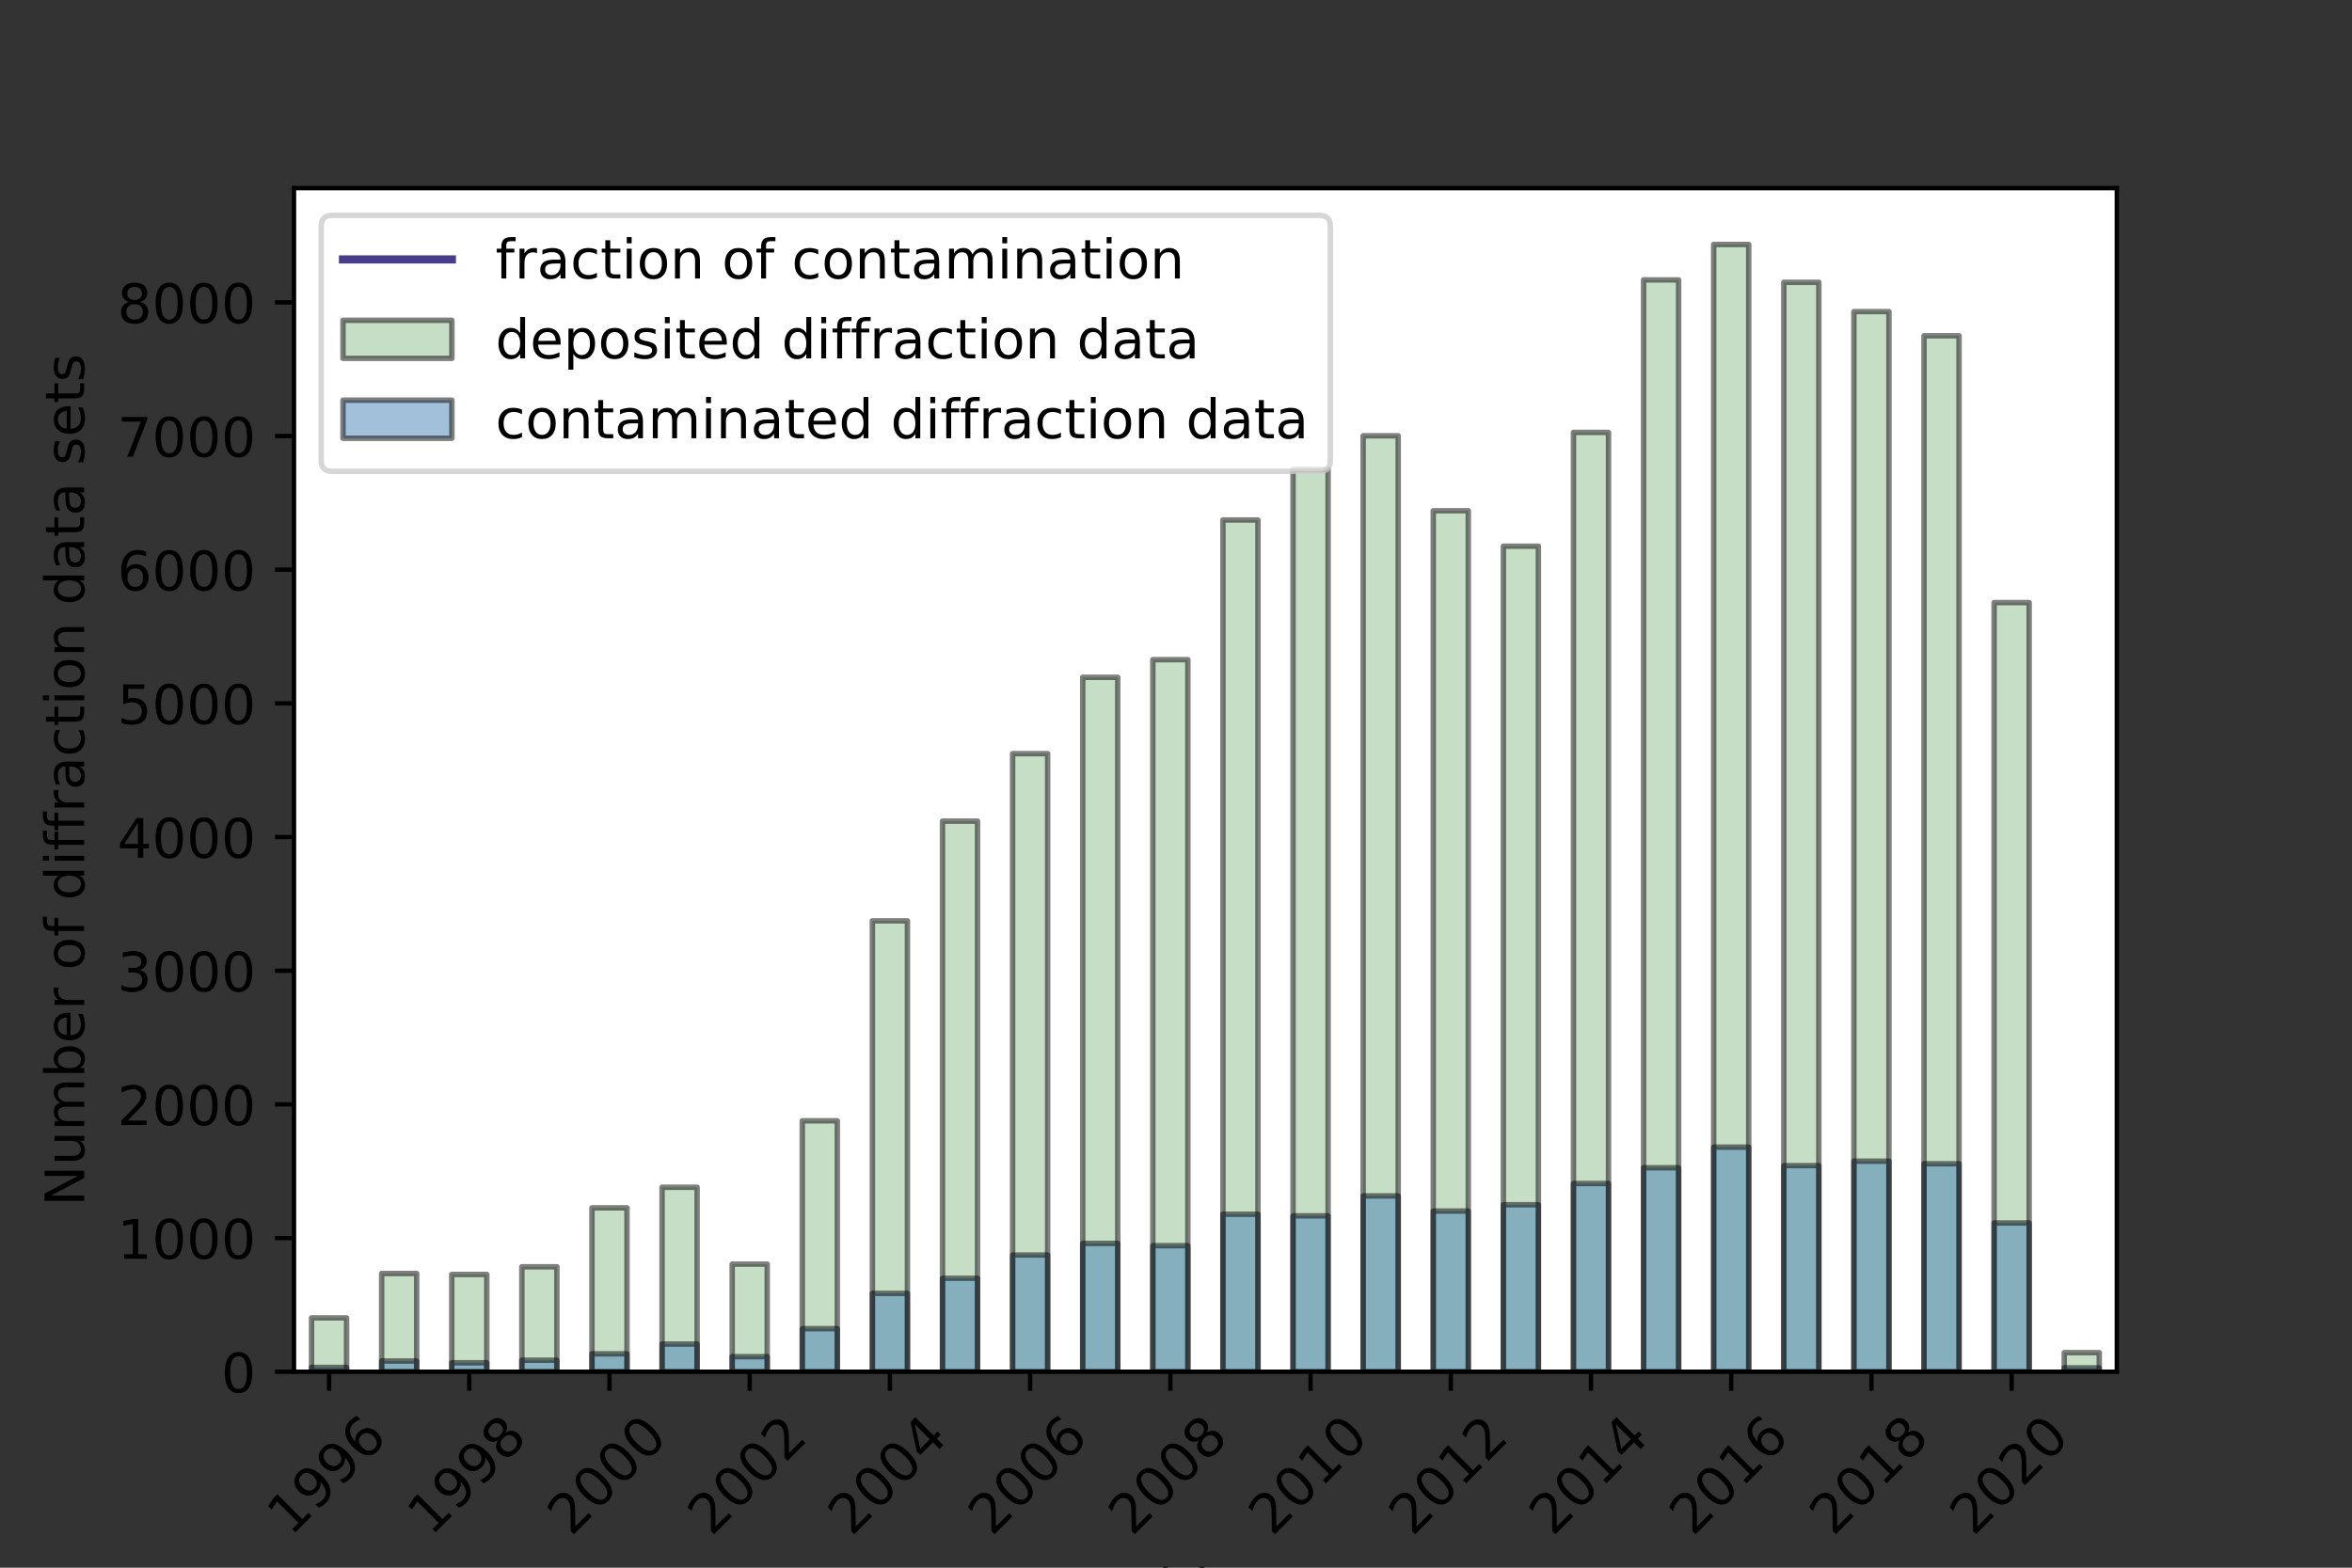 <?xml version="1.0" encoding="utf-8" standalone="no"?>
<!DOCTYPE svg PUBLIC "-//W3C//DTD SVG 1.1//EN"
  "http://www.w3.org/Graphics/SVG/1.1/DTD/svg11.dtd">
<!-- Created with matplotlib (https://matplotlib.org/) -->
<svg height="288pt" version="1.1" viewBox="0 0 432 288" width="432pt" xmlns="http://www.w3.org/2000/svg" xmlns:xlink="http://www.w3.org/1999/xlink">
 <rect x="0" y="0" width="432" height="288" fill="#333333" stroke="none"/>
 <defs>
  <style type="text/css">*{stroke-linecap:butt;stroke-linejoin:round;}</style>
 </defs>
 <g id="figure_1">
  <g id="patch_1">
   <path d="M 0 288 
L 432 288 
L 432 0 
L 0 0 
z
" style="fill:none;"/>
  </g>
  <g id="axes_1">
   <g id="patch_2">
    <path d="M 54 252 
L 388.8 252 
L 388.8 34.56 
L 54 34.56 
z
" style="fill:#ffffff;"/>
   </g>
   <g id="patch_3">
    <path clip-path="url(#p07c494f9ba)" d="M 57.219 252 
L 63.658 252 
L 63.658 242.104 
L 57.219 242.104 
z
" style="fill:#8fbc8f;opacity:0.5;stroke:#000000;stroke-linejoin:miter;"/>
   </g>
   <g id="patch_4">
    <path clip-path="url(#p07c494f9ba)" d="M 70.096 252 
L 76.535 252 
L 76.535 233.951 
L 70.096 233.951 
z
" style="fill:#8fbc8f;opacity:0.5;stroke:#000000;stroke-linejoin:miter;"/>
   </g>
   <g id="patch_5">
    <path clip-path="url(#p07c494f9ba)" d="M 82.973 252 
L 89.412 252 
L 89.412 234.123 
L 82.973 234.123 
z
" style="fill:#8fbc8f;opacity:0.5;stroke:#000000;stroke-linejoin:miter;"/>
   </g>
   <g id="patch_6">
    <path clip-path="url(#p07c494f9ba)" d="M 95.85 252 
L 102.288 252 
L 102.288 232.723 
L 95.85 232.723 
z
" style="fill:#8fbc8f;opacity:0.5;stroke:#000000;stroke-linejoin:miter;"/>
   </g>
   <g id="patch_7">
    <path clip-path="url(#p07c494f9ba)" d="M 108.727 252 
L 115.165 252 
L 115.165 221.894 
L 108.727 221.894 
z
" style="fill:#8fbc8f;opacity:0.5;stroke:#000000;stroke-linejoin:miter;"/>
   </g>
   <g id="patch_8">
    <path clip-path="url(#p07c494f9ba)" d="M 121.604 252 
L 128.042 252 
L 128.042 218.112 
L 121.604 218.112 
z
" style="fill:#8fbc8f;opacity:0.5;stroke:#000000;stroke-linejoin:miter;"/>
   </g>
   <g id="patch_9">
    <path clip-path="url(#p07c494f9ba)" d="M 134.481 252 
L 140.919 252 
L 140.919 232.232 
L 134.481 232.232 
z
" style="fill:#8fbc8f;opacity:0.5;stroke:#000000;stroke-linejoin:miter;"/>
   </g>
   <g id="patch_10">
    <path clip-path="url(#p07c494f9ba)" d="M 147.358 252 
L 153.796 252 
L 153.796 205.907 
L 147.358 205.907 
z
" style="fill:#8fbc8f;opacity:0.5;stroke:#000000;stroke-linejoin:miter;"/>
   </g>
   <g id="patch_11">
    <path clip-path="url(#p07c494f9ba)" d="M 160.235 252 
L 166.673 252 
L 166.673 169.171 
L 160.235 169.171 
z
" style="fill:#8fbc8f;opacity:0.5;stroke:#000000;stroke-linejoin:miter;"/>
   </g>
   <g id="patch_12">
    <path clip-path="url(#p07c494f9ba)" d="M 173.112 252 
L 179.55 252 
L 179.55 150.851 
L 173.112 150.851 
z
" style="fill:#8fbc8f;opacity:0.5;stroke:#000000;stroke-linejoin:miter;"/>
   </g>
   <g id="patch_13">
    <path clip-path="url(#p07c494f9ba)" d="M 185.988 252 
L 192.427 252 
L 192.427 138.45 
L 185.988 138.45 
z
" style="fill:#8fbc8f;opacity:0.5;stroke:#000000;stroke-linejoin:miter;"/>
   </g>
   <g id="patch_14">
    <path clip-path="url(#p07c494f9ba)" d="M 198.865 252 
L 205.304 252 
L 205.304 124.429 
L 198.865 124.429 
z
" style="fill:#8fbc8f;opacity:0.5;stroke:#000000;stroke-linejoin:miter;"/>
   </g>
   <g id="patch_15">
    <path clip-path="url(#p07c494f9ba)" d="M 211.742 252 
L 218.181 252 
L 218.181 121.187 
L 211.742 121.187 
z
" style="fill:#8fbc8f;opacity:0.5;stroke:#000000;stroke-linejoin:miter;"/>
   </g>
   <g id="patch_16">
    <path clip-path="url(#p07c494f9ba)" d="M 224.619 252 
L 231.058 252 
L 231.058 95.525 
L 224.619 95.525 
z
" style="fill:#8fbc8f;opacity:0.5;stroke:#000000;stroke-linejoin:miter;"/>
   </g>
   <g id="patch_17">
    <path clip-path="url(#p07c494f9ba)" d="M 237.496 252 
L 243.935 252 
L 243.935 86.218 
L 237.496 86.218 
z
" style="fill:#8fbc8f;opacity:0.5;stroke:#000000;stroke-linejoin:miter;"/>
   </g>
   <g id="patch_18">
    <path clip-path="url(#p07c494f9ba)" d="M 250.373 252 
L 256.812 252 
L 256.812 80.055 
L 250.373 80.055 
z
" style="fill:#8fbc8f;opacity:0.5;stroke:#000000;stroke-linejoin:miter;"/>
   </g>
   <g id="patch_19">
    <path clip-path="url(#p07c494f9ba)" d="M 263.25 252 
L 269.688 252 
L 269.688 93.831 
L 263.25 93.831 
z
" style="fill:#8fbc8f;opacity:0.5;stroke:#000000;stroke-linejoin:miter;"/>
   </g>
   <g id="patch_20">
    <path clip-path="url(#p07c494f9ba)" d="M 276.127 252 
L 282.565 252 
L 282.565 100.339 
L 276.127 100.339 
z
" style="fill:#8fbc8f;opacity:0.5;stroke:#000000;stroke-linejoin:miter;"/>
   </g>
   <g id="patch_21">
    <path clip-path="url(#p07c494f9ba)" d="M 289.004 252 
L 295.442 252 
L 295.442 79.441 
L 289.004 79.441 
z
" style="fill:#8fbc8f;opacity:0.5;stroke:#000000;stroke-linejoin:miter;"/>
   </g>
   <g id="patch_22">
    <path clip-path="url(#p07c494f9ba)" d="M 301.881 252 
L 308.319 252 
L 308.319 51.422 
L 301.881 51.422 
z
" style="fill:#8fbc8f;opacity:0.5;stroke:#000000;stroke-linejoin:miter;"/>
   </g>
   <g id="patch_23">
    <path clip-path="url(#p07c494f9ba)" d="M 314.758 252 
L 321.196 252 
L 321.196 44.914 
L 314.758 44.914 
z
" style="fill:#8fbc8f;opacity:0.5;stroke:#000000;stroke-linejoin:miter;"/>
   </g>
   <g id="patch_24">
    <path clip-path="url(#p07c494f9ba)" d="M 327.635 252 
L 334.073 252 
L 334.073 51.864 
L 327.635 51.864 
z
" style="fill:#8fbc8f;opacity:0.5;stroke:#000000;stroke-linejoin:miter;"/>
   </g>
   <g id="patch_25">
    <path clip-path="url(#p07c494f9ba)" d="M 340.512 252 
L 346.95 252 
L 346.95 57.242 
L 340.512 57.242 
z
" style="fill:#8fbc8f;opacity:0.5;stroke:#000000;stroke-linejoin:miter;"/>
   </g>
   <g id="patch_26">
    <path clip-path="url(#p07c494f9ba)" d="M 353.388 252 
L 359.827 252 
L 359.827 61.686 
L 353.388 61.686 
z
" style="fill:#8fbc8f;opacity:0.5;stroke:#000000;stroke-linejoin:miter;"/>
   </g>
   <g id="patch_27">
    <path clip-path="url(#p07c494f9ba)" d="M 366.265 252 
L 372.704 252 
L 372.704 110.701 
L 366.265 110.701 
z
" style="fill:#8fbc8f;opacity:0.5;stroke:#000000;stroke-linejoin:miter;"/>
   </g>
   <g id="patch_28">
    <path clip-path="url(#p07c494f9ba)" d="M 379.142 252 
L 385.581 252 
L 385.581 248.488 
L 379.142 248.488 
z
" style="fill:#8fbc8f;opacity:0.5;stroke:#000000;stroke-linejoin:miter;"/>
   </g>
   <g id="patch_29">
    <path clip-path="url(#p07c494f9ba)" d="M 57.219 252 
L 63.658 252 
L 63.658 251.214 
L 57.219 251.214 
z
" style="fill:#4682b4;opacity:0.5;stroke:#000000;stroke-linejoin:miter;"/>
   </g>
   <g id="patch_30">
    <path clip-path="url(#p07c494f9ba)" d="M 70.096 252 
L 76.535 252 
L 76.535 250.035 
L 70.096 250.035 
z
" style="fill:#4682b4;opacity:0.5;stroke:#000000;stroke-linejoin:miter;"/>
   </g>
   <g id="patch_31">
    <path clip-path="url(#p07c494f9ba)" d="M 82.973 252 
L 89.412 252 
L 89.412 250.355 
L 82.973 250.355 
z
" style="fill:#4682b4;opacity:0.5;stroke:#000000;stroke-linejoin:miter;"/>
   </g>
   <g id="patch_32">
    <path clip-path="url(#p07c494f9ba)" d="M 95.85 252 
L 102.288 252 
L 102.288 249.888 
L 95.85 249.888 
z
" style="fill:#4682b4;opacity:0.5;stroke:#000000;stroke-linejoin:miter;"/>
   </g>
   <g id="patch_33">
    <path clip-path="url(#p07c494f9ba)" d="M 108.727 252 
L 115.165 252 
L 115.165 248.709 
L 108.727 248.709 
z
" style="fill:#4682b4;opacity:0.5;stroke:#000000;stroke-linejoin:miter;"/>
   </g>
   <g id="patch_34">
    <path clip-path="url(#p07c494f9ba)" d="M 121.604 252 
L 128.042 252 
L 128.042 246.917 
L 121.604 246.917 
z
" style="fill:#4682b4;opacity:0.5;stroke:#000000;stroke-linejoin:miter;"/>
   </g>
   <g id="patch_35">
    <path clip-path="url(#p07c494f9ba)" d="M 134.481 252 
L 140.919 252 
L 140.919 249.225 
L 134.481 249.225 
z
" style="fill:#4682b4;opacity:0.5;stroke:#000000;stroke-linejoin:miter;"/>
   </g>
   <g id="patch_36">
    <path clip-path="url(#p07c494f9ba)" d="M 147.358 252 
L 153.796 252 
L 153.796 244.093 
L 147.358 244.093 
z
" style="fill:#4682b4;opacity:0.5;stroke:#000000;stroke-linejoin:miter;"/>
   </g>
   <g id="patch_37">
    <path clip-path="url(#p07c494f9ba)" d="M 160.235 252 
L 166.673 252 
L 166.673 237.61 
L 160.235 237.61 
z
" style="fill:#4682b4;opacity:0.5;stroke:#000000;stroke-linejoin:miter;"/>
   </g>
   <g id="patch_38">
    <path clip-path="url(#p07c494f9ba)" d="M 173.112 252 
L 179.55 252 
L 179.55 234.835 
L 173.112 234.835 
z
" style="fill:#4682b4;opacity:0.5;stroke:#000000;stroke-linejoin:miter;"/>
   </g>
   <g id="patch_39">
    <path clip-path="url(#p07c494f9ba)" d="M 185.988 252 
L 192.427 252 
L 192.427 230.562 
L 185.988 230.562 
z
" style="fill:#4682b4;opacity:0.5;stroke:#000000;stroke-linejoin:miter;"/>
   </g>
   <g id="patch_40">
    <path clip-path="url(#p07c494f9ba)" d="M 198.865 252 
L 205.304 252 
L 205.304 228.426 
L 198.865 228.426 
z
" style="fill:#4682b4;opacity:0.5;stroke:#000000;stroke-linejoin:miter;"/>
   </g>
   <g id="patch_41">
    <path clip-path="url(#p07c494f9ba)" d="M 211.742 252 
L 218.181 252 
L 218.181 228.843 
L 211.742 228.843 
z
" style="fill:#4682b4;opacity:0.5;stroke:#000000;stroke-linejoin:miter;"/>
   </g>
   <g id="patch_42">
    <path clip-path="url(#p07c494f9ba)" d="M 224.619 252 
L 231.058 252 
L 231.058 223.072 
L 224.619 223.072 
z
" style="fill:#4682b4;opacity:0.5;stroke:#000000;stroke-linejoin:miter;"/>
   </g>
   <g id="patch_43">
    <path clip-path="url(#p07c494f9ba)" d="M 237.496 252 
L 243.935 252 
L 243.935 223.367 
L 237.496 223.367 
z
" style="fill:#4682b4;opacity:0.5;stroke:#000000;stroke-linejoin:miter;"/>
   </g>
   <g id="patch_44">
    <path clip-path="url(#p07c494f9ba)" d="M 250.373 252 
L 256.812 252 
L 256.812 219.708 
L 250.373 219.708 
z
" style="fill:#4682b4;opacity:0.5;stroke:#000000;stroke-linejoin:miter;"/>
   </g>
   <g id="patch_45">
    <path clip-path="url(#p07c494f9ba)" d="M 263.25 252 
L 269.688 252 
L 269.688 222.483 
L 263.25 222.483 
z
" style="fill:#4682b4;opacity:0.5;stroke:#000000;stroke-linejoin:miter;"/>
   </g>
   <g id="patch_46">
    <path clip-path="url(#p07c494f9ba)" d="M 276.127 252 
L 282.565 252 
L 282.565 221.329 
L 276.127 221.329 
z
" style="fill:#4682b4;opacity:0.5;stroke:#000000;stroke-linejoin:miter;"/>
   </g>
   <g id="patch_47">
    <path clip-path="url(#p07c494f9ba)" d="M 289.004 252 
L 295.442 252 
L 295.442 217.424 
L 289.004 217.424 
z
" style="fill:#4682b4;opacity:0.5;stroke:#000000;stroke-linejoin:miter;"/>
   </g>
   <g id="patch_48">
    <path clip-path="url(#p07c494f9ba)" d="M 301.881 252 
L 308.319 252 
L 308.319 214.527 
L 301.881 214.527 
z
" style="fill:#4682b4;opacity:0.5;stroke:#000000;stroke-linejoin:miter;"/>
   </g>
   <g id="patch_49">
    <path clip-path="url(#p07c494f9ba)" d="M 314.758 252 
L 321.196 252 
L 321.196 210.745 
L 314.758 210.745 
z
" style="fill:#4682b4;opacity:0.5;stroke:#000000;stroke-linejoin:miter;"/>
   </g>
   <g id="patch_50">
    <path clip-path="url(#p07c494f9ba)" d="M 327.635 252 
L 334.073 252 
L 334.073 214.134 
L 327.635 214.134 
z
" style="fill:#4682b4;opacity:0.5;stroke:#000000;stroke-linejoin:miter;"/>
   </g>
   <g id="patch_51">
    <path clip-path="url(#p07c494f9ba)" d="M 340.512 252 
L 346.95 252 
L 346.95 213.323 
L 340.512 213.323 
z
" style="fill:#4682b4;opacity:0.5;stroke:#000000;stroke-linejoin:miter;"/>
   </g>
   <g id="patch_52">
    <path clip-path="url(#p07c494f9ba)" d="M 353.388 252 
L 359.827 252 
L 359.827 213.79 
L 353.388 213.79 
z
" style="fill:#4682b4;opacity:0.5;stroke:#000000;stroke-linejoin:miter;"/>
   </g>
   <g id="patch_53">
    <path clip-path="url(#p07c494f9ba)" d="M 366.265 252 
L 372.704 252 
L 372.704 224.669 
L 366.265 224.669 
z
" style="fill:#4682b4;opacity:0.5;stroke:#000000;stroke-linejoin:miter;"/>
   </g>
   <g id="patch_54">
    <path clip-path="url(#p07c494f9ba)" d="M 379.142 252 
L 385.581 252 
L 385.581 251.288 
L 379.142 251.288 
z
" style="fill:#4682b4;opacity:0.5;stroke:#000000;stroke-linejoin:miter;"/>
   </g>
   <g id="matplotlib.axis_1">
    <g id="xtick_1">
     <g id="line2d_1">
      <defs>
       <path d="M 0 0 
L 0 3.5 
" id="m509387e6c8" style="stroke:#000000;stroke-width:0.8;"/>
      </defs>
      <g>
       <use style="stroke:#000000;stroke-width:0.8;" x="60.438" xlink:href="#m509387e6c8" y="252"/>
      </g>
     </g>
     <g id="text_1">
      <!-- 1996 -->
      <g transform="translate(53.392 282.369)rotate(-45)scale(0.1 -0.1)">
       <defs>
        <path d="M 12.406 8.297 
L 28.516 8.297 
L 28.516 63.922 
L 10.984 60.406 
L 10.984 69.391 
L 28.422 72.906 
L 38.281 72.906 
L 38.281 8.297 
L 54.391 8.297 
L 54.391 0 
L 12.406 0 
z
" id="DejaVuSans-49"/>
        <path d="M 10.984 1.516 
L 10.984 10.5 
Q 14.703 8.734 18.5 7.812 
Q 22.312 6.891 25.984 6.891 
Q 35.75 6.891 40.891 13.453 
Q 46.047 20.016 46.781 33.406 
Q 43.953 29.203 39.594 26.953 
Q 35.25 24.703 29.984 24.703 
Q 19.047 24.703 12.672 31.312 
Q 6.297 37.938 6.297 49.422 
Q 6.297 60.641 12.938 67.422 
Q 19.578 74.219 30.609 74.219 
Q 43.266 74.219 49.922 64.516 
Q 56.594 54.828 56.594 36.375 
Q 56.594 19.141 48.406 8.859 
Q 40.234 -1.422 26.422 -1.422 
Q 22.703 -1.422 18.891 -0.688 
Q 15.094 0.047 10.984 1.516 
z
M 30.609 32.422 
Q 37.25 32.422 41.125 36.953 
Q 45.016 41.5 45.016 49.422 
Q 45.016 57.281 41.125 61.844 
Q 37.25 66.406 30.609 66.406 
Q 23.969 66.406 20.094 61.844 
Q 16.219 57.281 16.219 49.422 
Q 16.219 41.5 20.094 36.953 
Q 23.969 32.422 30.609 32.422 
z
" id="DejaVuSans-57"/>
        <path d="M 33.016 40.375 
Q 26.375 40.375 22.484 35.828 
Q 18.609 31.297 18.609 23.391 
Q 18.609 15.531 22.484 10.953 
Q 26.375 6.391 33.016 6.391 
Q 39.656 6.391 43.531 10.953 
Q 47.406 15.531 47.406 23.391 
Q 47.406 31.297 43.531 35.828 
Q 39.656 40.375 33.016 40.375 
z
M 52.594 71.297 
L 52.594 62.312 
Q 48.875 64.062 45.094 64.984 
Q 41.312 65.922 37.594 65.922 
Q 27.828 65.922 22.672 59.328 
Q 17.531 52.734 16.797 39.406 
Q 19.672 43.656 24.016 45.922 
Q 28.375 48.188 33.594 48.188 
Q 44.578 48.188 50.953 41.516 
Q 57.328 34.859 57.328 23.391 
Q 57.328 12.156 50.688 5.359 
Q 44.047 -1.422 33.016 -1.422 
Q 20.359 -1.422 13.672 8.266 
Q 6.984 17.969 6.984 36.375 
Q 6.984 53.656 15.188 63.938 
Q 23.391 74.219 37.203 74.219 
Q 40.922 74.219 44.703 73.484 
Q 48.484 72.75 52.594 71.297 
z
" id="DejaVuSans-54"/>
       </defs>
       <use xlink:href="#DejaVuSans-49"/>
       <use x="63.623" xlink:href="#DejaVuSans-57"/>
       <use x="127.246" xlink:href="#DejaVuSans-57"/>
       <use x="190.869" xlink:href="#DejaVuSans-54"/>
      </g>
     </g>
    </g>
    <g id="xtick_2">
     <g id="line2d_2">
      <g>
       <use style="stroke:#000000;stroke-width:0.8;" x="86.192" xlink:href="#m509387e6c8" y="252"/>
      </g>
     </g>
     <g id="text_2">
      <!-- 1998 -->
      <g transform="translate(79.146 282.369)rotate(-45)scale(0.1 -0.1)">
       <defs>
        <path d="M 31.781 34.625 
Q 24.75 34.625 20.719 30.859 
Q 16.703 27.094 16.703 20.516 
Q 16.703 13.922 20.719 10.156 
Q 24.75 6.391 31.781 6.391 
Q 38.812 6.391 42.859 10.172 
Q 46.922 13.969 46.922 20.516 
Q 46.922 27.094 42.891 30.859 
Q 38.875 34.625 31.781 34.625 
z
M 21.922 38.812 
Q 15.578 40.375 12.031 44.719 
Q 8.5 49.078 8.5 55.328 
Q 8.5 64.062 14.719 69.141 
Q 20.953 74.219 31.781 74.219 
Q 42.672 74.219 48.875 69.141 
Q 55.078 64.062 55.078 55.328 
Q 55.078 49.078 51.531 44.719 
Q 48 40.375 41.703 38.812 
Q 48.828 37.156 52.797 32.312 
Q 56.781 27.484 56.781 20.516 
Q 56.781 9.906 50.312 4.234 
Q 43.844 -1.422 31.781 -1.422 
Q 19.734 -1.422 13.25 4.234 
Q 6.781 9.906 6.781 20.516 
Q 6.781 27.484 10.781 32.312 
Q 14.797 37.156 21.922 38.812 
z
M 18.312 54.391 
Q 18.312 48.734 21.844 45.562 
Q 25.391 42.391 31.781 42.391 
Q 38.141 42.391 41.719 45.562 
Q 45.312 48.734 45.312 54.391 
Q 45.312 60.062 41.719 63.234 
Q 38.141 66.406 31.781 66.406 
Q 25.391 66.406 21.844 63.234 
Q 18.312 60.062 18.312 54.391 
z
" id="DejaVuSans-56"/>
       </defs>
       <use xlink:href="#DejaVuSans-49"/>
       <use x="63.623" xlink:href="#DejaVuSans-57"/>
       <use x="127.246" xlink:href="#DejaVuSans-57"/>
       <use x="190.869" xlink:href="#DejaVuSans-56"/>
      </g>
     </g>
    </g>
    <g id="xtick_3">
     <g id="line2d_3">
      <g>
       <use style="stroke:#000000;stroke-width:0.8;" x="111.946" xlink:href="#m509387e6c8" y="252"/>
      </g>
     </g>
     <g id="text_3">
      <!-- 2000 -->
      <g transform="translate(104.899 282.369)rotate(-45)scale(0.1 -0.1)">
       <defs>
        <path d="M 19.188 8.297 
L 53.609 8.297 
L 53.609 0 
L 7.328 0 
L 7.328 8.297 
Q 12.938 14.109 22.625 23.891 
Q 32.328 33.688 34.812 36.531 
Q 39.547 41.844 41.422 45.531 
Q 43.312 49.219 43.312 52.781 
Q 43.312 58.594 39.234 62.25 
Q 35.156 65.922 28.609 65.922 
Q 23.969 65.922 18.812 64.312 
Q 13.672 62.703 7.812 59.422 
L 7.812 69.391 
Q 13.766 71.781 18.938 73 
Q 24.125 74.219 28.422 74.219 
Q 39.75 74.219 46.484 68.547 
Q 53.219 62.891 53.219 53.422 
Q 53.219 48.922 51.531 44.891 
Q 49.859 40.875 45.406 35.406 
Q 44.188 33.984 37.641 27.219 
Q 31.109 20.453 19.188 8.297 
z
" id="DejaVuSans-50"/>
        <path d="M 31.781 66.406 
Q 24.172 66.406 20.328 58.906 
Q 16.5 51.422 16.5 36.375 
Q 16.5 21.391 20.328 13.891 
Q 24.172 6.391 31.781 6.391 
Q 39.453 6.391 43.281 13.891 
Q 47.125 21.391 47.125 36.375 
Q 47.125 51.422 43.281 58.906 
Q 39.453 66.406 31.781 66.406 
z
M 31.781 74.219 
Q 44.047 74.219 50.516 64.516 
Q 56.984 54.828 56.984 36.375 
Q 56.984 17.969 50.516 8.266 
Q 44.047 -1.422 31.781 -1.422 
Q 19.531 -1.422 13.062 8.266 
Q 6.594 17.969 6.594 36.375 
Q 6.594 54.828 13.062 64.516 
Q 19.531 74.219 31.781 74.219 
z
" id="DejaVuSans-48"/>
       </defs>
       <use xlink:href="#DejaVuSans-50"/>
       <use x="63.623" xlink:href="#DejaVuSans-48"/>
       <use x="127.246" xlink:href="#DejaVuSans-48"/>
       <use x="190.869" xlink:href="#DejaVuSans-48"/>
      </g>
     </g>
    </g>
    <g id="xtick_4">
     <g id="line2d_4">
      <g>
       <use style="stroke:#000000;stroke-width:0.8;" x="137.7" xlink:href="#m509387e6c8" y="252"/>
      </g>
     </g>
     <g id="text_4">
      <!-- 2002 -->
      <g transform="translate(130.653 282.369)rotate(-45)scale(0.1 -0.1)">
       <use xlink:href="#DejaVuSans-50"/>
       <use x="63.623" xlink:href="#DejaVuSans-48"/>
       <use x="127.246" xlink:href="#DejaVuSans-48"/>
       <use x="190.869" xlink:href="#DejaVuSans-50"/>
      </g>
     </g>
    </g>
    <g id="xtick_5">
     <g id="line2d_5">
      <g>
       <use style="stroke:#000000;stroke-width:0.8;" x="163.454" xlink:href="#m509387e6c8" y="252"/>
      </g>
     </g>
     <g id="text_5">
      <!-- 2004 -->
      <g transform="translate(156.407 282.369)rotate(-45)scale(0.1 -0.1)">
       <defs>
        <path d="M 37.797 64.312 
L 12.891 25.391 
L 37.797 25.391 
z
M 35.203 72.906 
L 47.609 72.906 
L 47.609 25.391 
L 58.016 25.391 
L 58.016 17.188 
L 47.609 17.188 
L 47.609 0 
L 37.797 0 
L 37.797 17.188 
L 4.891 17.188 
L 4.891 26.703 
z
" id="DejaVuSans-52"/>
       </defs>
       <use xlink:href="#DejaVuSans-50"/>
       <use x="63.623" xlink:href="#DejaVuSans-48"/>
       <use x="127.246" xlink:href="#DejaVuSans-48"/>
       <use x="190.869" xlink:href="#DejaVuSans-52"/>
      </g>
     </g>
    </g>
    <g id="xtick_6">
     <g id="line2d_6">
      <g>
       <use style="stroke:#000000;stroke-width:0.8;" x="189.208" xlink:href="#m509387e6c8" y="252"/>
      </g>
     </g>
     <g id="text_6">
      <!-- 2006 -->
      <g transform="translate(182.161 282.369)rotate(-45)scale(0.1 -0.1)">
       <use xlink:href="#DejaVuSans-50"/>
       <use x="63.623" xlink:href="#DejaVuSans-48"/>
       <use x="127.246" xlink:href="#DejaVuSans-48"/>
       <use x="190.869" xlink:href="#DejaVuSans-54"/>
      </g>
     </g>
    </g>
    <g id="xtick_7">
     <g id="line2d_7">
      <g>
       <use style="stroke:#000000;stroke-width:0.8;" x="214.962" xlink:href="#m509387e6c8" y="252"/>
      </g>
     </g>
     <g id="text_7">
      <!-- 2008 -->
      <g transform="translate(207.915 282.369)rotate(-45)scale(0.1 -0.1)">
       <use xlink:href="#DejaVuSans-50"/>
       <use x="63.623" xlink:href="#DejaVuSans-48"/>
       <use x="127.246" xlink:href="#DejaVuSans-48"/>
       <use x="190.869" xlink:href="#DejaVuSans-56"/>
      </g>
     </g>
    </g>
    <g id="xtick_8">
     <g id="line2d_8">
      <g>
       <use style="stroke:#000000;stroke-width:0.8;" x="240.715" xlink:href="#m509387e6c8" y="252"/>
      </g>
     </g>
     <g id="text_8">
      <!-- 2010 -->
      <g transform="translate(233.669 282.369)rotate(-45)scale(0.1 -0.1)">
       <use xlink:href="#DejaVuSans-50"/>
       <use x="63.623" xlink:href="#DejaVuSans-48"/>
       <use x="127.246" xlink:href="#DejaVuSans-49"/>
       <use x="190.869" xlink:href="#DejaVuSans-48"/>
      </g>
     </g>
    </g>
    <g id="xtick_9">
     <g id="line2d_9">
      <g>
       <use style="stroke:#000000;stroke-width:0.8;" x="266.469" xlink:href="#m509387e6c8" y="252"/>
      </g>
     </g>
     <g id="text_9">
      <!-- 2012 -->
      <g transform="translate(259.422 282.369)rotate(-45)scale(0.1 -0.1)">
       <use xlink:href="#DejaVuSans-50"/>
       <use x="63.623" xlink:href="#DejaVuSans-48"/>
       <use x="127.246" xlink:href="#DejaVuSans-49"/>
       <use x="190.869" xlink:href="#DejaVuSans-50"/>
      </g>
     </g>
    </g>
    <g id="xtick_10">
     <g id="line2d_10">
      <g>
       <use style="stroke:#000000;stroke-width:0.8;" x="292.223" xlink:href="#m509387e6c8" y="252"/>
      </g>
     </g>
     <g id="text_10">
      <!-- 2014 -->
      <g transform="translate(285.176 282.369)rotate(-45)scale(0.1 -0.1)">
       <use xlink:href="#DejaVuSans-50"/>
       <use x="63.623" xlink:href="#DejaVuSans-48"/>
       <use x="127.246" xlink:href="#DejaVuSans-49"/>
       <use x="190.869" xlink:href="#DejaVuSans-52"/>
      </g>
     </g>
    </g>
    <g id="xtick_11">
     <g id="line2d_11">
      <g>
       <use style="stroke:#000000;stroke-width:0.8;" x="317.977" xlink:href="#m509387e6c8" y="252"/>
      </g>
     </g>
     <g id="text_11">
      <!-- 2016 -->
      <g transform="translate(310.93 282.369)rotate(-45)scale(0.1 -0.1)">
       <use xlink:href="#DejaVuSans-50"/>
       <use x="63.623" xlink:href="#DejaVuSans-48"/>
       <use x="127.246" xlink:href="#DejaVuSans-49"/>
       <use x="190.869" xlink:href="#DejaVuSans-54"/>
      </g>
     </g>
    </g>
    <g id="xtick_12">
     <g id="line2d_12">
      <g>
       <use style="stroke:#000000;stroke-width:0.8;" x="343.731" xlink:href="#m509387e6c8" y="252"/>
      </g>
     </g>
     <g id="text_12">
      <!-- 2018 -->
      <g transform="translate(336.684 282.369)rotate(-45)scale(0.1 -0.1)">
       <use xlink:href="#DejaVuSans-50"/>
       <use x="63.623" xlink:href="#DejaVuSans-48"/>
       <use x="127.246" xlink:href="#DejaVuSans-49"/>
       <use x="190.869" xlink:href="#DejaVuSans-56"/>
      </g>
     </g>
    </g>
    <g id="xtick_13">
     <g id="line2d_13">
      <g>
       <use style="stroke:#000000;stroke-width:0.8;" x="369.485" xlink:href="#m509387e6c8" y="252"/>
      </g>
     </g>
     <g id="text_13">
      <!-- 2020 -->
      <g transform="translate(362.438 282.369)rotate(-45)scale(0.1 -0.1)">
       <use xlink:href="#DejaVuSans-50"/>
       <use x="63.623" xlink:href="#DejaVuSans-48"/>
       <use x="127.246" xlink:href="#DejaVuSans-50"/>
       <use x="190.869" xlink:href="#DejaVuSans-48"/>
      </g>
     </g>
    </g>
    <g id="text_14">
     <!-- Deposition Date -->
     <g transform="translate(181.129 295.438)scale(0.1 -0.1)">
      <defs>
       <path d="M 19.672 64.797 
L 19.672 8.109 
L 31.594 8.109 
Q 46.688 8.109 53.688 14.938 
Q 60.688 21.781 60.688 36.531 
Q 60.688 51.172 53.688 57.984 
Q 46.688 64.797 31.594 64.797 
z
M 9.812 72.906 
L 30.078 72.906 
Q 51.266 72.906 61.172 64.094 
Q 71.094 55.281 71.094 36.531 
Q 71.094 17.672 61.125 8.828 
Q 51.172 0 30.078 0 
L 9.812 0 
z
" id="DejaVuSans-68"/>
       <path d="M 56.203 29.594 
L 56.203 25.203 
L 14.891 25.203 
Q 15.484 15.922 20.484 11.062 
Q 25.484 6.203 34.422 6.203 
Q 39.594 6.203 44.453 7.469 
Q 49.312 8.734 54.109 11.281 
L 54.109 2.781 
Q 49.266 0.734 44.188 -0.344 
Q 39.109 -1.422 33.891 -1.422 
Q 20.797 -1.422 13.156 6.188 
Q 5.516 13.812 5.516 26.812 
Q 5.516 40.234 12.766 48.109 
Q 20.016 56 32.328 56 
Q 43.359 56 49.781 48.891 
Q 56.203 41.797 56.203 29.594 
z
M 47.219 32.234 
Q 47.125 39.594 43.094 43.984 
Q 39.062 48.391 32.422 48.391 
Q 24.906 48.391 20.391 44.141 
Q 15.875 39.891 15.188 32.172 
z
" id="DejaVuSans-101"/>
       <path d="M 18.109 8.203 
L 18.109 -20.797 
L 9.078 -20.797 
L 9.078 54.688 
L 18.109 54.688 
L 18.109 46.391 
Q 20.953 51.266 25.266 53.625 
Q 29.594 56 35.594 56 
Q 45.562 56 51.781 48.094 
Q 58.016 40.188 58.016 27.297 
Q 58.016 14.406 51.781 6.484 
Q 45.562 -1.422 35.594 -1.422 
Q 29.594 -1.422 25.266 0.953 
Q 20.953 3.328 18.109 8.203 
z
M 48.688 27.297 
Q 48.688 37.203 44.609 42.844 
Q 40.531 48.484 33.406 48.484 
Q 26.266 48.484 22.188 42.844 
Q 18.109 37.203 18.109 27.297 
Q 18.109 17.391 22.188 11.75 
Q 26.266 6.109 33.406 6.109 
Q 40.531 6.109 44.609 11.75 
Q 48.688 17.391 48.688 27.297 
z
" id="DejaVuSans-112"/>
       <path d="M 30.609 48.391 
Q 23.391 48.391 19.188 42.75 
Q 14.984 37.109 14.984 27.297 
Q 14.984 17.484 19.156 11.844 
Q 23.344 6.203 30.609 6.203 
Q 37.797 6.203 41.984 11.859 
Q 46.188 17.531 46.188 27.297 
Q 46.188 37.016 41.984 42.703 
Q 37.797 48.391 30.609 48.391 
z
M 30.609 56 
Q 42.328 56 49.016 48.375 
Q 55.719 40.766 55.719 27.297 
Q 55.719 13.875 49.016 6.219 
Q 42.328 -1.422 30.609 -1.422 
Q 18.844 -1.422 12.172 6.219 
Q 5.516 13.875 5.516 27.297 
Q 5.516 40.766 12.172 48.375 
Q 18.844 56 30.609 56 
z
" id="DejaVuSans-111"/>
       <path d="M 44.281 53.078 
L 44.281 44.578 
Q 40.484 46.531 36.375 47.5 
Q 32.281 48.484 27.875 48.484 
Q 21.188 48.484 17.844 46.438 
Q 14.5 44.391 14.5 40.281 
Q 14.5 37.156 16.891 35.375 
Q 19.281 33.594 26.516 31.984 
L 29.594 31.297 
Q 39.156 29.25 43.188 25.516 
Q 47.219 21.781 47.219 15.094 
Q 47.219 7.469 41.188 3.016 
Q 35.156 -1.422 24.609 -1.422 
Q 20.219 -1.422 15.453 -0.562 
Q 10.688 0.297 5.422 2 
L 5.422 11.281 
Q 10.406 8.688 15.234 7.391 
Q 20.062 6.109 24.812 6.109 
Q 31.156 6.109 34.562 8.281 
Q 37.984 10.453 37.984 14.406 
Q 37.984 18.062 35.516 20.016 
Q 33.062 21.969 24.703 23.781 
L 21.578 24.516 
Q 13.234 26.266 9.516 29.906 
Q 5.812 33.547 5.812 39.891 
Q 5.812 47.609 11.281 51.797 
Q 16.75 56 26.812 56 
Q 31.781 56 36.172 55.266 
Q 40.578 54.547 44.281 53.078 
z
" id="DejaVuSans-115"/>
       <path d="M 9.422 54.688 
L 18.406 54.688 
L 18.406 0 
L 9.422 0 
z
M 9.422 75.984 
L 18.406 75.984 
L 18.406 64.594 
L 9.422 64.594 
z
" id="DejaVuSans-105"/>
       <path d="M 18.312 70.219 
L 18.312 54.688 
L 36.812 54.688 
L 36.812 47.703 
L 18.312 47.703 
L 18.312 18.016 
Q 18.312 11.328 20.141 9.422 
Q 21.969 7.516 27.594 7.516 
L 36.812 7.516 
L 36.812 0 
L 27.594 0 
Q 17.188 0 13.234 3.875 
Q 9.281 7.766 9.281 18.016 
L 9.281 47.703 
L 2.688 47.703 
L 2.688 54.688 
L 9.281 54.688 
L 9.281 70.219 
z
" id="DejaVuSans-116"/>
       <path d="M 54.891 33.016 
L 54.891 0 
L 45.906 0 
L 45.906 32.719 
Q 45.906 40.484 42.875 44.328 
Q 39.844 48.188 33.797 48.188 
Q 26.516 48.188 22.312 43.547 
Q 18.109 38.922 18.109 30.906 
L 18.109 0 
L 9.078 0 
L 9.078 54.688 
L 18.109 54.688 
L 18.109 46.188 
Q 21.344 51.125 25.703 53.562 
Q 30.078 56 35.797 56 
Q 45.219 56 50.047 50.172 
Q 54.891 44.344 54.891 33.016 
z
" id="DejaVuSans-110"/>
       <path id="DejaVuSans-32"/>
       <path d="M 34.281 27.484 
Q 23.391 27.484 19.188 25 
Q 14.984 22.516 14.984 16.5 
Q 14.984 11.719 18.141 8.906 
Q 21.297 6.109 26.703 6.109 
Q 34.188 6.109 38.703 11.406 
Q 43.219 16.703 43.219 25.484 
L 43.219 27.484 
z
M 52.203 31.203 
L 52.203 0 
L 43.219 0 
L 43.219 8.297 
Q 40.141 3.328 35.547 0.953 
Q 30.953 -1.422 24.312 -1.422 
Q 15.922 -1.422 10.953 3.297 
Q 6 8.016 6 15.922 
Q 6 25.141 12.172 29.828 
Q 18.359 34.516 30.609 34.516 
L 43.219 34.516 
L 43.219 35.406 
Q 43.219 41.609 39.141 45 
Q 35.062 48.391 27.688 48.391 
Q 23 48.391 18.547 47.266 
Q 14.109 46.141 10.016 43.891 
L 10.016 52.203 
Q 14.938 54.109 19.578 55.047 
Q 24.219 56 28.609 56 
Q 40.484 56 46.344 49.844 
Q 52.203 43.703 52.203 31.203 
z
" id="DejaVuSans-97"/>
      </defs>
      <use xlink:href="#DejaVuSans-68"/>
      <use x="77.002" xlink:href="#DejaVuSans-101"/>
      <use x="138.525" xlink:href="#DejaVuSans-112"/>
      <use x="202.002" xlink:href="#DejaVuSans-111"/>
      <use x="263.184" xlink:href="#DejaVuSans-115"/>
      <use x="315.283" xlink:href="#DejaVuSans-105"/>
      <use x="343.066" xlink:href="#DejaVuSans-116"/>
      <use x="382.275" xlink:href="#DejaVuSans-105"/>
      <use x="410.059" xlink:href="#DejaVuSans-111"/>
      <use x="471.24" xlink:href="#DejaVuSans-110"/>
      <use x="534.619" xlink:href="#DejaVuSans-32"/>
      <use x="566.406" xlink:href="#DejaVuSans-68"/>
      <use x="643.408" xlink:href="#DejaVuSans-97"/>
      <use x="704.688" xlink:href="#DejaVuSans-116"/>
      <use x="743.896" xlink:href="#DejaVuSans-101"/>
     </g>
    </g>
   </g>
   <g id="matplotlib.axis_2">
    <g id="ytick_1">
     <g id="line2d_14">
      <defs>
       <path d="M 0 0 
L -3.5 0 
" id="m6e5d7c78a2" style="stroke:#000000;stroke-width:0.8;"/>
      </defs>
      <g>
       <use style="stroke:#000000;stroke-width:0.8;" x="54" xlink:href="#m6e5d7c78a2" y="252"/>
      </g>
     </g>
     <g id="text_15">
      <!-- 0 -->
      <g transform="translate(40.638 255.799)scale(0.1 -0.1)">
       <use xlink:href="#DejaVuSans-48"/>
      </g>
     </g>
    </g>
    <g id="ytick_2">
     <g id="line2d_15">
      <g>
       <use style="stroke:#000000;stroke-width:0.8;" x="54" xlink:href="#m6e5d7c78a2" y="227.443"/>
      </g>
     </g>
     <g id="text_16">
      <!-- 1000 -->
      <g transform="translate(21.55 231.243)scale(0.1 -0.1)">
       <use xlink:href="#DejaVuSans-49"/>
       <use x="63.623" xlink:href="#DejaVuSans-48"/>
       <use x="127.246" xlink:href="#DejaVuSans-48"/>
       <use x="190.869" xlink:href="#DejaVuSans-48"/>
      </g>
     </g>
    </g>
    <g id="ytick_3">
     <g id="line2d_16">
      <g>
       <use style="stroke:#000000;stroke-width:0.8;" x="54" xlink:href="#m6e5d7c78a2" y="202.887"/>
      </g>
     </g>
     <g id="text_17">
      <!-- 2000 -->
      <g transform="translate(21.55 206.686)scale(0.1 -0.1)">
       <use xlink:href="#DejaVuSans-50"/>
       <use x="63.623" xlink:href="#DejaVuSans-48"/>
       <use x="127.246" xlink:href="#DejaVuSans-48"/>
       <use x="190.869" xlink:href="#DejaVuSans-48"/>
      </g>
     </g>
    </g>
    <g id="ytick_4">
     <g id="line2d_17">
      <g>
       <use style="stroke:#000000;stroke-width:0.8;" x="54" xlink:href="#m6e5d7c78a2" y="178.33"/>
      </g>
     </g>
     <g id="text_18">
      <!-- 3000 -->
      <g transform="translate(21.55 182.129)scale(0.1 -0.1)">
       <defs>
        <path d="M 40.578 39.312 
Q 47.656 37.797 51.625 33 
Q 55.609 28.219 55.609 21.188 
Q 55.609 10.406 48.188 4.484 
Q 40.766 -1.422 27.094 -1.422 
Q 22.516 -1.422 17.656 -0.516 
Q 12.797 0.391 7.625 2.203 
L 7.625 11.719 
Q 11.719 9.328 16.594 8.109 
Q 21.484 6.891 26.812 6.891 
Q 36.078 6.891 40.938 10.547 
Q 45.797 14.203 45.797 21.188 
Q 45.797 27.641 41.281 31.266 
Q 36.766 34.906 28.719 34.906 
L 20.219 34.906 
L 20.219 43.016 
L 29.109 43.016 
Q 36.375 43.016 40.234 45.922 
Q 44.094 48.828 44.094 54.297 
Q 44.094 59.906 40.109 62.906 
Q 36.141 65.922 28.719 65.922 
Q 24.656 65.922 20.016 65.031 
Q 15.375 64.156 9.812 62.312 
L 9.812 71.094 
Q 15.438 72.656 20.344 73.438 
Q 25.25 74.219 29.594 74.219 
Q 40.828 74.219 47.359 69.109 
Q 53.906 64.016 53.906 55.328 
Q 53.906 49.266 50.438 45.094 
Q 46.969 40.922 40.578 39.312 
z
" id="DejaVuSans-51"/>
       </defs>
       <use xlink:href="#DejaVuSans-51"/>
       <use x="63.623" xlink:href="#DejaVuSans-48"/>
       <use x="127.246" xlink:href="#DejaVuSans-48"/>
       <use x="190.869" xlink:href="#DejaVuSans-48"/>
      </g>
     </g>
    </g>
    <g id="ytick_5">
     <g id="line2d_18">
      <g>
       <use style="stroke:#000000;stroke-width:0.8;" x="54" xlink:href="#m6e5d7c78a2" y="153.774"/>
      </g>
     </g>
     <g id="text_19">
      <!-- 4000 -->
      <g transform="translate(21.55 157.573)scale(0.1 -0.1)">
       <use xlink:href="#DejaVuSans-52"/>
       <use x="63.623" xlink:href="#DejaVuSans-48"/>
       <use x="127.246" xlink:href="#DejaVuSans-48"/>
       <use x="190.869" xlink:href="#DejaVuSans-48"/>
      </g>
     </g>
    </g>
    <g id="ytick_6">
     <g id="line2d_19">
      <g>
       <use style="stroke:#000000;stroke-width:0.8;" x="54" xlink:href="#m6e5d7c78a2" y="129.217"/>
      </g>
     </g>
     <g id="text_20">
      <!-- 5000 -->
      <g transform="translate(21.55 133.016)scale(0.1 -0.1)">
       <defs>
        <path d="M 10.797 72.906 
L 49.516 72.906 
L 49.516 64.594 
L 19.828 64.594 
L 19.828 46.734 
Q 21.969 47.469 24.109 47.828 
Q 26.266 48.188 28.422 48.188 
Q 40.625 48.188 47.75 41.5 
Q 54.891 34.812 54.891 23.391 
Q 54.891 11.625 47.562 5.094 
Q 40.234 -1.422 26.906 -1.422 
Q 22.312 -1.422 17.547 -0.641 
Q 12.797 0.141 7.719 1.703 
L 7.719 11.625 
Q 12.109 9.234 16.797 8.062 
Q 21.484 6.891 26.703 6.891 
Q 35.156 6.891 40.078 11.328 
Q 45.016 15.766 45.016 23.391 
Q 45.016 31 40.078 35.438 
Q 35.156 39.891 26.703 39.891 
Q 22.75 39.891 18.812 39.016 
Q 14.891 38.141 10.797 36.281 
z
" id="DejaVuSans-53"/>
       </defs>
       <use xlink:href="#DejaVuSans-53"/>
       <use x="63.623" xlink:href="#DejaVuSans-48"/>
       <use x="127.246" xlink:href="#DejaVuSans-48"/>
       <use x="190.869" xlink:href="#DejaVuSans-48"/>
      </g>
     </g>
    </g>
    <g id="ytick_7">
     <g id="line2d_20">
      <g>
       <use style="stroke:#000000;stroke-width:0.8;" x="54" xlink:href="#m6e5d7c78a2" y="104.66"/>
      </g>
     </g>
     <g id="text_21">
      <!-- 6000 -->
      <g transform="translate(21.55 108.46)scale(0.1 -0.1)">
       <use xlink:href="#DejaVuSans-54"/>
       <use x="63.623" xlink:href="#DejaVuSans-48"/>
       <use x="127.246" xlink:href="#DejaVuSans-48"/>
       <use x="190.869" xlink:href="#DejaVuSans-48"/>
      </g>
     </g>
    </g>
    <g id="ytick_8">
     <g id="line2d_21">
      <g>
       <use style="stroke:#000000;stroke-width:0.8;" x="54" xlink:href="#m6e5d7c78a2" y="80.104"/>
      </g>
     </g>
     <g id="text_22">
      <!-- 7000 -->
      <g transform="translate(21.55 83.903)scale(0.1 -0.1)">
       <defs>
        <path d="M 8.203 72.906 
L 55.078 72.906 
L 55.078 68.703 
L 28.609 0 
L 18.312 0 
L 43.219 64.594 
L 8.203 64.594 
z
" id="DejaVuSans-55"/>
       </defs>
       <use xlink:href="#DejaVuSans-55"/>
       <use x="63.623" xlink:href="#DejaVuSans-48"/>
       <use x="127.246" xlink:href="#DejaVuSans-48"/>
       <use x="190.869" xlink:href="#DejaVuSans-48"/>
      </g>
     </g>
    </g>
    <g id="ytick_9">
     <g id="line2d_22">
      <g>
       <use style="stroke:#000000;stroke-width:0.8;" x="54" xlink:href="#m6e5d7c78a2" y="55.547"/>
      </g>
     </g>
     <g id="text_23">
      <!-- 8000 -->
      <g transform="translate(21.55 59.347)scale(0.1 -0.1)">
       <use xlink:href="#DejaVuSans-56"/>
       <use x="63.623" xlink:href="#DejaVuSans-48"/>
       <use x="127.246" xlink:href="#DejaVuSans-48"/>
       <use x="190.869" xlink:href="#DejaVuSans-48"/>
      </g>
     </g>
    </g>
    <g id="text_24">
     <!-- Number of diffraction data sets -->
     <g transform="translate(15.47 221.58)rotate(-90)scale(0.1 -0.1)">
      <defs>
       <path d="M 9.812 72.906 
L 23.094 72.906 
L 55.422 11.922 
L 55.422 72.906 
L 64.984 72.906 
L 64.984 0 
L 51.703 0 
L 19.391 60.984 
L 19.391 0 
L 9.812 0 
z
" id="DejaVuSans-78"/>
       <path d="M 8.5 21.578 
L 8.5 54.688 
L 17.484 54.688 
L 17.484 21.922 
Q 17.484 14.156 20.5 10.266 
Q 23.531 6.391 29.594 6.391 
Q 36.859 6.391 41.078 11.031 
Q 45.312 15.672 45.312 23.688 
L 45.312 54.688 
L 54.297 54.688 
L 54.297 0 
L 45.312 0 
L 45.312 8.406 
Q 42.047 3.422 37.719 1 
Q 33.406 -1.422 27.688 -1.422 
Q 18.266 -1.422 13.375 4.438 
Q 8.5 10.297 8.5 21.578 
z
M 31.109 56 
z
" id="DejaVuSans-117"/>
       <path d="M 52 44.188 
Q 55.375 50.25 60.062 53.125 
Q 64.75 56 71.094 56 
Q 79.641 56 84.281 50.016 
Q 88.922 44.047 88.922 33.016 
L 88.922 0 
L 79.891 0 
L 79.891 32.719 
Q 79.891 40.578 77.094 44.375 
Q 74.312 48.188 68.609 48.188 
Q 61.625 48.188 57.562 43.547 
Q 53.516 38.922 53.516 30.906 
L 53.516 0 
L 44.484 0 
L 44.484 32.719 
Q 44.484 40.625 41.703 44.406 
Q 38.922 48.188 33.109 48.188 
Q 26.219 48.188 22.156 43.531 
Q 18.109 38.875 18.109 30.906 
L 18.109 0 
L 9.078 0 
L 9.078 54.688 
L 18.109 54.688 
L 18.109 46.188 
Q 21.188 51.219 25.484 53.609 
Q 29.781 56 35.688 56 
Q 41.656 56 45.828 52.969 
Q 50 49.953 52 44.188 
z
" id="DejaVuSans-109"/>
       <path d="M 48.688 27.297 
Q 48.688 37.203 44.609 42.844 
Q 40.531 48.484 33.406 48.484 
Q 26.266 48.484 22.188 42.844 
Q 18.109 37.203 18.109 27.297 
Q 18.109 17.391 22.188 11.75 
Q 26.266 6.109 33.406 6.109 
Q 40.531 6.109 44.609 11.75 
Q 48.688 17.391 48.688 27.297 
z
M 18.109 46.391 
Q 20.953 51.266 25.266 53.625 
Q 29.594 56 35.594 56 
Q 45.562 56 51.781 48.094 
Q 58.016 40.188 58.016 27.297 
Q 58.016 14.406 51.781 6.484 
Q 45.562 -1.422 35.594 -1.422 
Q 29.594 -1.422 25.266 0.953 
Q 20.953 3.328 18.109 8.203 
L 18.109 0 
L 9.078 0 
L 9.078 75.984 
L 18.109 75.984 
z
" id="DejaVuSans-98"/>
       <path d="M 41.109 46.297 
Q 39.594 47.172 37.812 47.578 
Q 36.031 48 33.891 48 
Q 26.266 48 22.188 43.047 
Q 18.109 38.094 18.109 28.812 
L 18.109 0 
L 9.078 0 
L 9.078 54.688 
L 18.109 54.688 
L 18.109 46.188 
Q 20.953 51.172 25.484 53.578 
Q 30.031 56 36.531 56 
Q 37.453 56 38.578 55.875 
Q 39.703 55.766 41.062 55.516 
z
" id="DejaVuSans-114"/>
       <path d="M 37.109 75.984 
L 37.109 68.5 
L 28.516 68.5 
Q 23.688 68.5 21.797 66.547 
Q 19.922 64.594 19.922 59.516 
L 19.922 54.688 
L 34.719 54.688 
L 34.719 47.703 
L 19.922 47.703 
L 19.922 0 
L 10.891 0 
L 10.891 47.703 
L 2.297 47.703 
L 2.297 54.688 
L 10.891 54.688 
L 10.891 58.5 
Q 10.891 67.625 15.141 71.797 
Q 19.391 75.984 28.609 75.984 
z
" id="DejaVuSans-102"/>
       <path d="M 45.406 46.391 
L 45.406 75.984 
L 54.391 75.984 
L 54.391 0 
L 45.406 0 
L 45.406 8.203 
Q 42.578 3.328 38.25 0.953 
Q 33.938 -1.422 27.875 -1.422 
Q 17.969 -1.422 11.734 6.484 
Q 5.516 14.406 5.516 27.297 
Q 5.516 40.188 11.734 48.094 
Q 17.969 56 27.875 56 
Q 33.938 56 38.25 53.625 
Q 42.578 51.266 45.406 46.391 
z
M 14.797 27.297 
Q 14.797 17.391 18.875 11.75 
Q 22.953 6.109 30.078 6.109 
Q 37.203 6.109 41.297 11.75 
Q 45.406 17.391 45.406 27.297 
Q 45.406 37.203 41.297 42.844 
Q 37.203 48.484 30.078 48.484 
Q 22.953 48.484 18.875 42.844 
Q 14.797 37.203 14.797 27.297 
z
" id="DejaVuSans-100"/>
       <path d="M 48.781 52.594 
L 48.781 44.188 
Q 44.969 46.297 41.141 47.344 
Q 37.312 48.391 33.406 48.391 
Q 24.656 48.391 19.812 42.844 
Q 14.984 37.312 14.984 27.297 
Q 14.984 17.281 19.812 11.734 
Q 24.656 6.203 33.406 6.203 
Q 37.312 6.203 41.141 7.25 
Q 44.969 8.297 48.781 10.406 
L 48.781 2.094 
Q 45.016 0.344 40.984 -0.531 
Q 36.969 -1.422 32.422 -1.422 
Q 20.062 -1.422 12.781 6.344 
Q 5.516 14.109 5.516 27.297 
Q 5.516 40.672 12.859 48.328 
Q 20.219 56 33.016 56 
Q 37.156 56 41.109 55.141 
Q 45.062 54.297 48.781 52.594 
z
" id="DejaVuSans-99"/>
      </defs>
      <use xlink:href="#DejaVuSans-78"/>
      <use x="74.805" xlink:href="#DejaVuSans-117"/>
      <use x="138.184" xlink:href="#DejaVuSans-109"/>
      <use x="235.596" xlink:href="#DejaVuSans-98"/>
      <use x="299.072" xlink:href="#DejaVuSans-101"/>
      <use x="360.596" xlink:href="#DejaVuSans-114"/>
      <use x="401.709" xlink:href="#DejaVuSans-32"/>
      <use x="433.496" xlink:href="#DejaVuSans-111"/>
      <use x="494.678" xlink:href="#DejaVuSans-102"/>
      <use x="529.883" xlink:href="#DejaVuSans-32"/>
      <use x="561.67" xlink:href="#DejaVuSans-100"/>
      <use x="625.146" xlink:href="#DejaVuSans-105"/>
      <use x="652.93" xlink:href="#DejaVuSans-102"/>
      <use x="688.135" xlink:href="#DejaVuSans-102"/>
      <use x="723.34" xlink:href="#DejaVuSans-114"/>
      <use x="764.453" xlink:href="#DejaVuSans-97"/>
      <use x="825.732" xlink:href="#DejaVuSans-99"/>
      <use x="880.713" xlink:href="#DejaVuSans-116"/>
      <use x="919.922" xlink:href="#DejaVuSans-105"/>
      <use x="947.705" xlink:href="#DejaVuSans-111"/>
      <use x="1008.887" xlink:href="#DejaVuSans-110"/>
      <use x="1072.266" xlink:href="#DejaVuSans-32"/>
      <use x="1104.053" xlink:href="#DejaVuSans-100"/>
      <use x="1167.529" xlink:href="#DejaVuSans-97"/>
      <use x="1228.809" xlink:href="#DejaVuSans-116"/>
      <use x="1268.018" xlink:href="#DejaVuSans-97"/>
      <use x="1329.297" xlink:href="#DejaVuSans-32"/>
      <use x="1361.084" xlink:href="#DejaVuSans-115"/>
      <use x="1413.184" xlink:href="#DejaVuSans-101"/>
      <use x="1474.707" xlink:href="#DejaVuSans-116"/>
      <use x="1513.916" xlink:href="#DejaVuSans-115"/>
     </g>
    </g>
   </g>
   <g id="line2d_23">
    <path clip-path="url(#p07c494f9ba)" d="M 73.315 251.975 
" style="fill:none;stroke:#483d8b;stroke-linecap:square;stroke-width:1.5;"/>
   </g>
   <g id="patch_55">
    <path d="M 54 252 
L 54 34.56 
" style="fill:none;stroke:#000000;stroke-linecap:square;stroke-linejoin:miter;stroke-width:0.8;"/>
   </g>
   <g id="patch_56">
    <path d="M 388.8 252 
L 388.8 34.56 
" style="fill:none;stroke:#000000;stroke-linecap:square;stroke-linejoin:miter;stroke-width:0.8;"/>
   </g>
   <g id="patch_57">
    <path d="M 54 252 
L 388.8 252 
" style="fill:none;stroke:#000000;stroke-linecap:square;stroke-linejoin:miter;stroke-width:0.8;"/>
   </g>
   <g id="patch_58">
    <path d="M 54 34.56 
L 388.8 34.56 
" style="fill:none;stroke:#000000;stroke-linecap:square;stroke-linejoin:miter;stroke-width:0.8;"/>
   </g>
   <g id="legend_1">
    <g id="patch_59">
     <path d="M 61 86.594 
L 242.35 86.594 
Q 244.35 86.594 244.35 84.594 
L 244.35 41.56 
Q 244.35 39.56 242.35 39.56 
L 61 39.56 
Q 59 39.56 59 41.56 
L 59 84.594 
Q 59 86.594 61 86.594 
z
" style="fill:#ffffff;opacity:0.8;stroke:#cccccc;stroke-linejoin:miter;"/>
    </g>
    <g id="line2d_24">
     <path d="M 63 47.658 
L 83 47.658 
" style="fill:none;stroke:#483d8b;stroke-linecap:square;stroke-width:1.5;"/>
    </g>
    <g id="line2d_25"/>
    <g id="text_25">
     <!-- fraction of contamination -->
     <g transform="translate(91 51.158)scale(0.1 -0.1)">
      <use xlink:href="#DejaVuSans-102"/>
      <use x="35.205" xlink:href="#DejaVuSans-114"/>
      <use x="76.318" xlink:href="#DejaVuSans-97"/>
      <use x="137.598" xlink:href="#DejaVuSans-99"/>
      <use x="192.578" xlink:href="#DejaVuSans-116"/>
      <use x="231.787" xlink:href="#DejaVuSans-105"/>
      <use x="259.57" xlink:href="#DejaVuSans-111"/>
      <use x="320.752" xlink:href="#DejaVuSans-110"/>
      <use x="384.131" xlink:href="#DejaVuSans-32"/>
      <use x="415.918" xlink:href="#DejaVuSans-111"/>
      <use x="477.1" xlink:href="#DejaVuSans-102"/>
      <use x="512.305" xlink:href="#DejaVuSans-32"/>
      <use x="544.092" xlink:href="#DejaVuSans-99"/>
      <use x="599.072" xlink:href="#DejaVuSans-111"/>
      <use x="660.254" xlink:href="#DejaVuSans-110"/>
      <use x="723.633" xlink:href="#DejaVuSans-116"/>
      <use x="762.842" xlink:href="#DejaVuSans-97"/>
      <use x="824.121" xlink:href="#DejaVuSans-109"/>
      <use x="921.533" xlink:href="#DejaVuSans-105"/>
      <use x="949.316" xlink:href="#DejaVuSans-110"/>
      <use x="1012.695" xlink:href="#DejaVuSans-97"/>
      <use x="1073.975" xlink:href="#DejaVuSans-116"/>
      <use x="1113.184" xlink:href="#DejaVuSans-105"/>
      <use x="1140.967" xlink:href="#DejaVuSans-111"/>
      <use x="1202.148" xlink:href="#DejaVuSans-110"/>
     </g>
    </g>
    <g id="patch_60">
     <path d="M 63 65.837 
L 83 65.837 
L 83 58.837 
L 63 58.837 
z
" style="fill:#8fbc8f;opacity:0.5;stroke:#000000;stroke-linejoin:miter;"/>
    </g>
    <g id="text_26">
     <!-- deposited diffraction data -->
     <g transform="translate(91 65.837)scale(0.1 -0.1)">
      <use xlink:href="#DejaVuSans-100"/>
      <use x="63.477" xlink:href="#DejaVuSans-101"/>
      <use x="125" xlink:href="#DejaVuSans-112"/>
      <use x="188.477" xlink:href="#DejaVuSans-111"/>
      <use x="249.658" xlink:href="#DejaVuSans-115"/>
      <use x="301.758" xlink:href="#DejaVuSans-105"/>
      <use x="329.541" xlink:href="#DejaVuSans-116"/>
      <use x="368.75" xlink:href="#DejaVuSans-101"/>
      <use x="430.273" xlink:href="#DejaVuSans-100"/>
      <use x="493.75" xlink:href="#DejaVuSans-32"/>
      <use x="525.537" xlink:href="#DejaVuSans-100"/>
      <use x="589.014" xlink:href="#DejaVuSans-105"/>
      <use x="616.797" xlink:href="#DejaVuSans-102"/>
      <use x="652.002" xlink:href="#DejaVuSans-102"/>
      <use x="687.207" xlink:href="#DejaVuSans-114"/>
      <use x="728.32" xlink:href="#DejaVuSans-97"/>
      <use x="789.6" xlink:href="#DejaVuSans-99"/>
      <use x="844.58" xlink:href="#DejaVuSans-116"/>
      <use x="883.789" xlink:href="#DejaVuSans-105"/>
      <use x="911.572" xlink:href="#DejaVuSans-111"/>
      <use x="972.754" xlink:href="#DejaVuSans-110"/>
      <use x="1036.133" xlink:href="#DejaVuSans-32"/>
      <use x="1067.92" xlink:href="#DejaVuSans-100"/>
      <use x="1131.396" xlink:href="#DejaVuSans-97"/>
      <use x="1192.676" xlink:href="#DejaVuSans-116"/>
      <use x="1231.885" xlink:href="#DejaVuSans-97"/>
     </g>
    </g>
    <g id="patch_61">
     <path d="M 63 80.515 
L 83 80.515 
L 83 73.515 
L 63 73.515 
z
" style="fill:#4682b4;opacity:0.5;stroke:#000000;stroke-linejoin:miter;"/>
    </g>
    <g id="text_27">
     <!-- contaminated diffraction data -->
     <g transform="translate(91 80.515)scale(0.1 -0.1)">
      <use xlink:href="#DejaVuSans-99"/>
      <use x="54.98" xlink:href="#DejaVuSans-111"/>
      <use x="116.162" xlink:href="#DejaVuSans-110"/>
      <use x="179.541" xlink:href="#DejaVuSans-116"/>
      <use x="218.75" xlink:href="#DejaVuSans-97"/>
      <use x="280.029" xlink:href="#DejaVuSans-109"/>
      <use x="377.441" xlink:href="#DejaVuSans-105"/>
      <use x="405.225" xlink:href="#DejaVuSans-110"/>
      <use x="468.604" xlink:href="#DejaVuSans-97"/>
      <use x="529.883" xlink:href="#DejaVuSans-116"/>
      <use x="569.092" xlink:href="#DejaVuSans-101"/>
      <use x="630.615" xlink:href="#DejaVuSans-100"/>
      <use x="694.092" xlink:href="#DejaVuSans-32"/>
      <use x="725.879" xlink:href="#DejaVuSans-100"/>
      <use x="789.355" xlink:href="#DejaVuSans-105"/>
      <use x="817.139" xlink:href="#DejaVuSans-102"/>
      <use x="852.344" xlink:href="#DejaVuSans-102"/>
      <use x="887.549" xlink:href="#DejaVuSans-114"/>
      <use x="928.662" xlink:href="#DejaVuSans-97"/>
      <use x="989.941" xlink:href="#DejaVuSans-99"/>
      <use x="1044.922" xlink:href="#DejaVuSans-116"/>
      <use x="1084.131" xlink:href="#DejaVuSans-105"/>
      <use x="1111.914" xlink:href="#DejaVuSans-111"/>
      <use x="1173.096" xlink:href="#DejaVuSans-110"/>
      <use x="1236.475" xlink:href="#DejaVuSans-32"/>
      <use x="1268.262" xlink:href="#DejaVuSans-100"/>
      <use x="1331.738" xlink:href="#DejaVuSans-97"/>
      <use x="1393.018" xlink:href="#DejaVuSans-116"/>
      <use x="1432.227" xlink:href="#DejaVuSans-97"/>
     </g>
    </g>
   </g>
  </g>
 </g>
 <defs>
  <clipPath id="p07c494f9ba">
   <rect height="217.44" width="334.8" x="54" y="34.56"/>
  </clipPath>
 </defs>
</svg>
